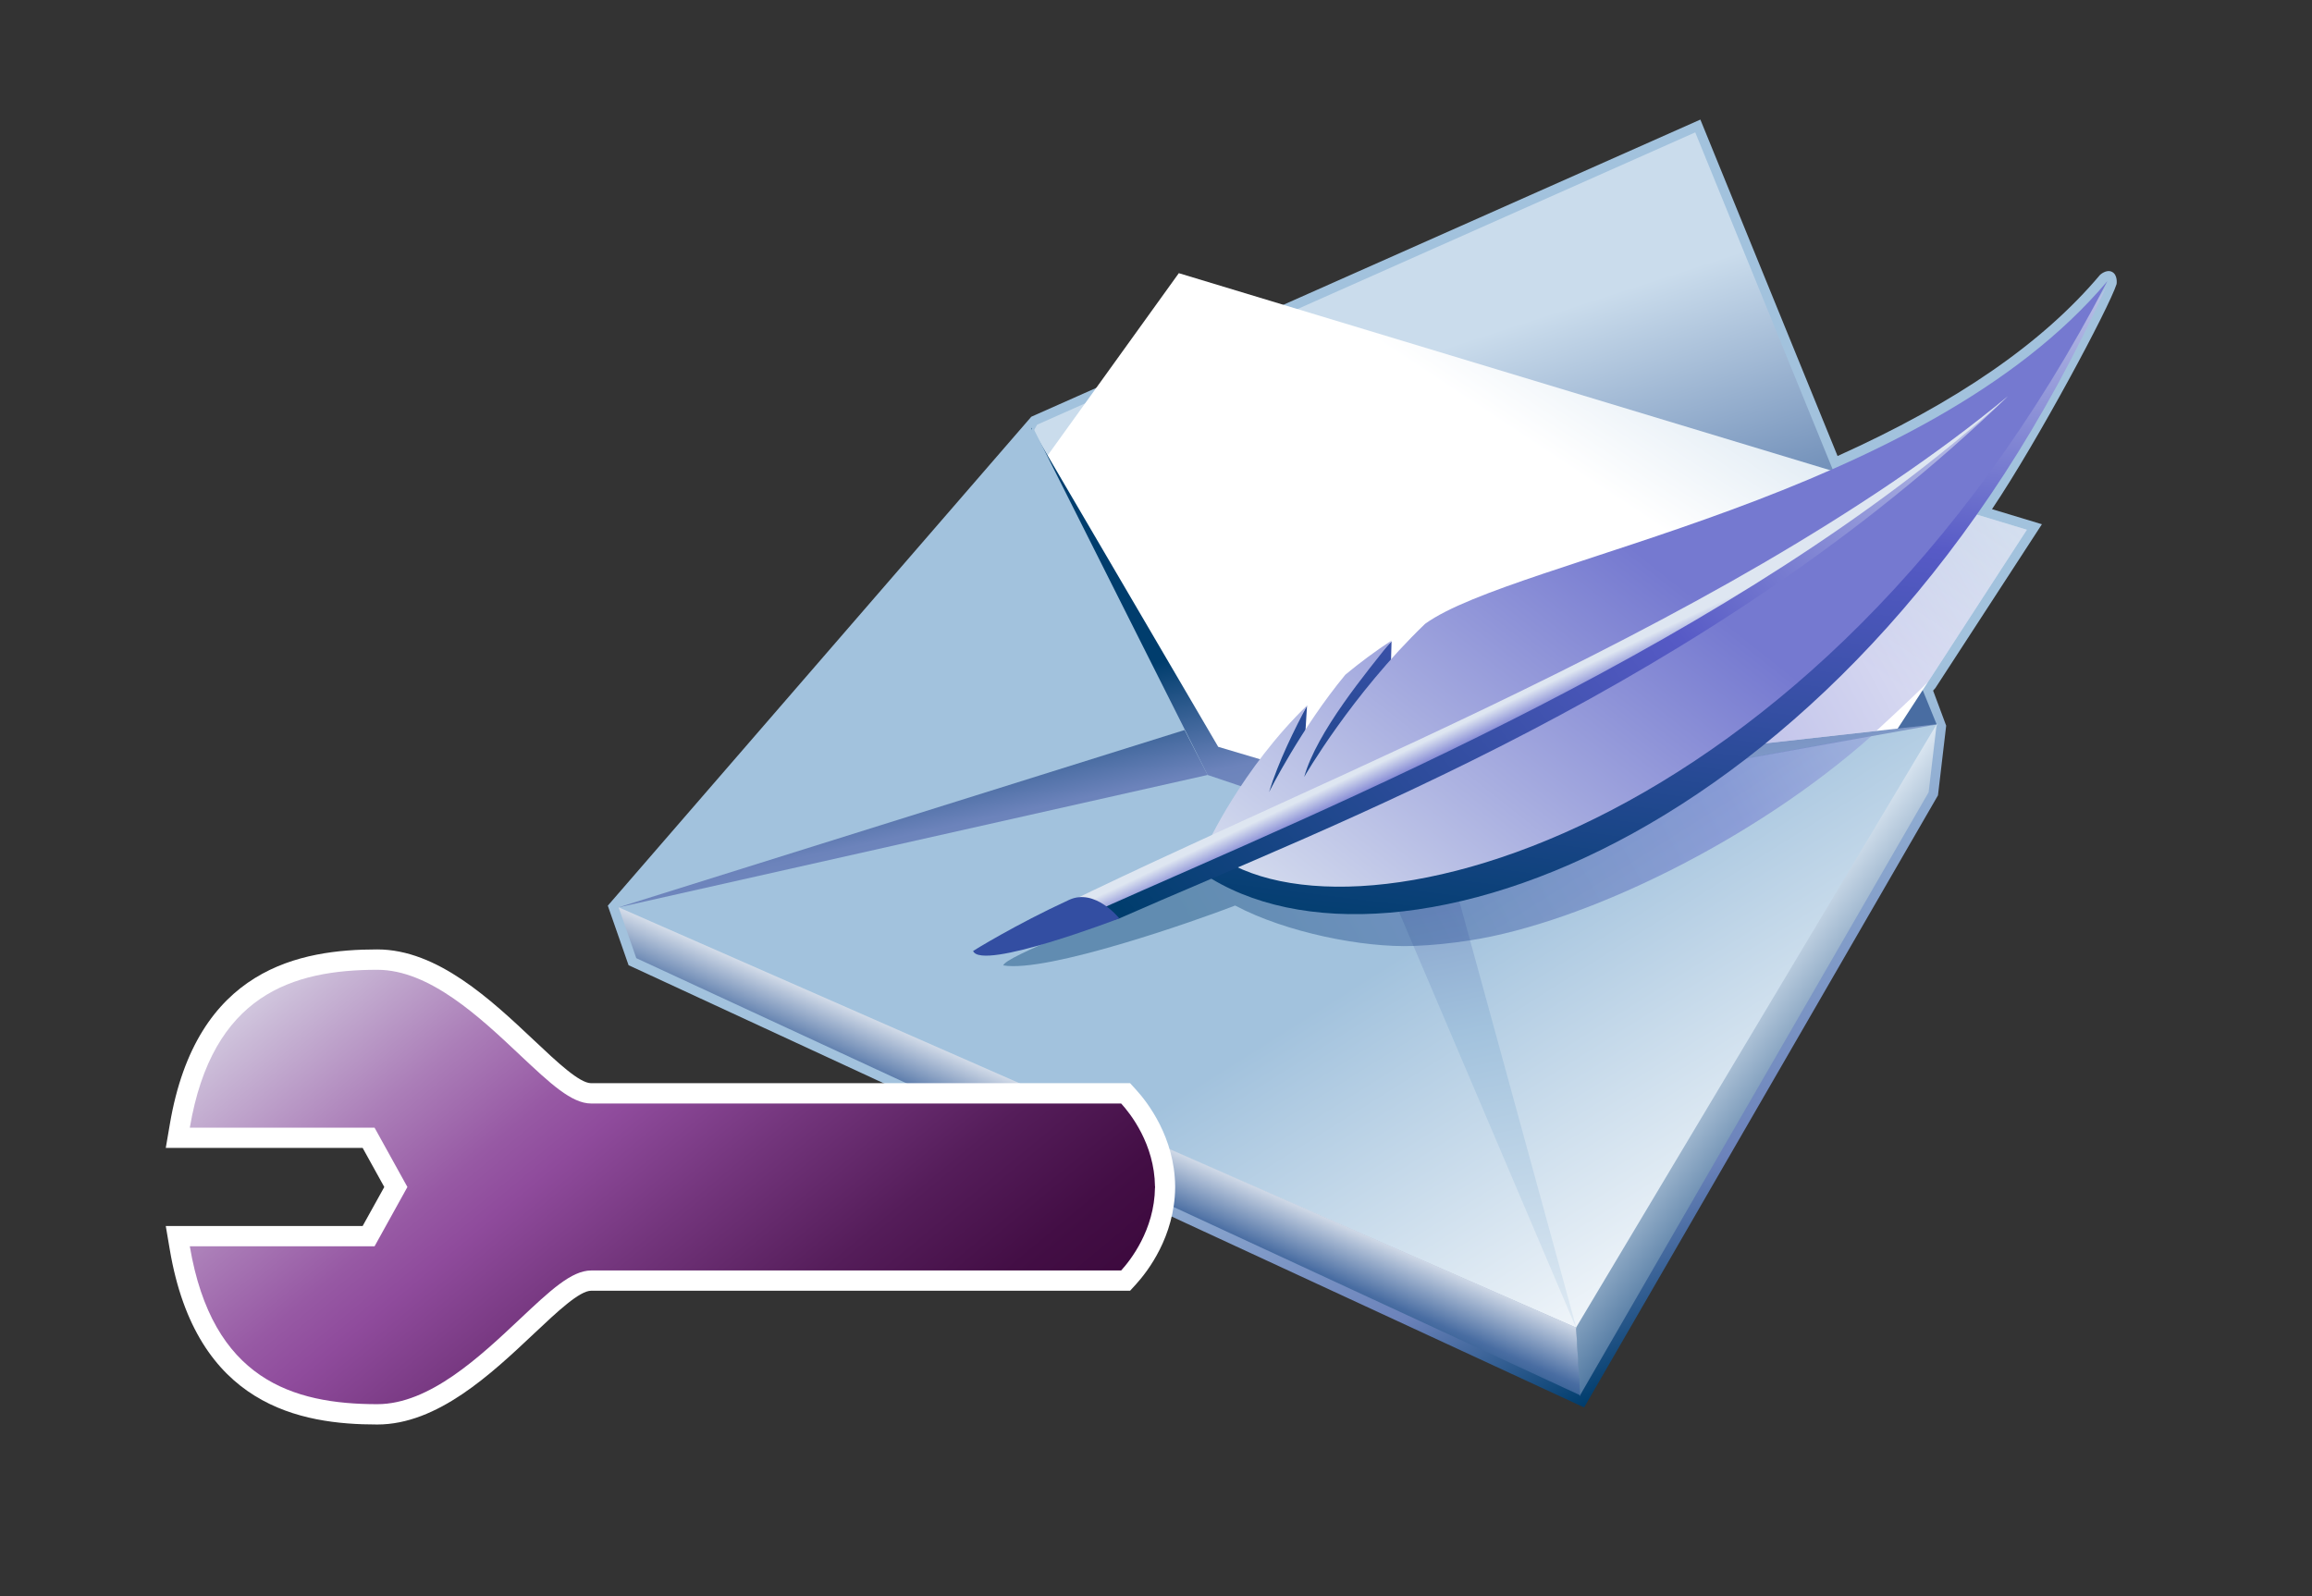<?xml version="1.0" encoding="UTF-8"?>
<svg xmlns="http://www.w3.org/2000/svg" xmlns:xlink="http://www.w3.org/1999/xlink" contentScriptType="text/ecmascript" width="84" baseProfile="tiny" zoomAndPan="magnify" contentStyleType="text/css" viewBox="-0.076 0.44 84 58" height="58" preserveAspectRatio="xMidYMid meet" version="1.1">
    <rect x="-0.076" y="0.44" width="84" height="58" fill="#333333" stroke="none"/>
    <linearGradient x1="-641.001" gradientTransform="matrix(1 0 0 -1 694.626 1054.849)" y1="1024.275" x2="-631.681" gradientUnits="userSpaceOnUse" y2="1005.905" xlink:type="simple" xlink:actuate="onLoad" id="XMLID_89_" xlink:show="other">
        <stop stop-color="#a2c2dd" offset="0"/>
        <stop stop-color="#a2c2dd" offset="0.1"/>
        <stop stop-color="#6c83bb" offset="0.71"/>
        <stop stop-color="#003d6d" offset="0.99"/>
        <stop stop-color="#003d6d" offset="1"/>
    </linearGradient>
    <path fill="url(#XMLID_89_)" d="M 37.393 15.583 L 22.007 33.349 L 22.761 35.512 L 57.479 51.582 L 70.335 29.34 L 70.633 26.809 C 70.633 26.809 70.268 25.825 70.158 25.535 C 70.195 25.493 70.238 25.445 70.238 25.445 L 74.111 19.489 C 74.111 19.489 72.808 19.095 72.298 18.941 C 73.985 16.43 76.555 11.609 76.825 10.76 C 76.825 10.76 76.875 10.427 76.656 10.318 C 76.45 10.215 76.224 10.427 76.224 10.427 C 74.125 12.919 70.99 15.072 66.687 17.01 C 66.419 16.356 61.702 4.785 61.702 4.785 L 37.393 15.583 z "/>
    <linearGradient x1="-640.61" gradientTransform="matrix(1 0 0 -1 694.626 1054.849)" y1="1029.067" x2="-644.5" gradientUnits="userSpaceOnUse" y2="1041.027" xlink:type="simple" xlink:actuate="onLoad" id="XMLID_90_" xlink:show="other">
        <stop stop-color="#496da2" offset="0"/>
        <stop stop-color="#cadcec" offset="1"/>
    </linearGradient>
    <polygon fill="url(#XMLID_90_)" points="61.516,5.25 37.606,15.871 35.858,19.003 69.081,28.56 70.286,26.759 "/>
    <linearGradient x1="-639.913" gradientTransform="matrix(1 0 0 -1 694.626 1054.849)" y1="1035.227" x2="-628.793" gradientUnits="userSpaceOnUse" y2="1052.017" xlink:type="simple" xlink:actuate="onLoad" id="XMLID_91_" xlink:show="other">
        <stop stop-color="#ffffff" offset="0"/>
        <stop stop-color="#ffffff" offset="0.15"/>
        <stop stop-color="#a2c2dd" offset="1"/>
    </linearGradient>
    <polygon fill="url(#XMLID_91_)" points="42.753,10.366 29,29.478 58.759,42.48 73.565,19.689 "/>
    <linearGradient x1="-633.947" gradientTransform="matrix(1 0 0 -1 694.626 1054.849)" y1="1000.717" x2="-640.697" gradientUnits="userSpaceOnUse" y2="1032.838" xlink:type="simple" xlink:actuate="onLoad" id="XMLID_92_" xlink:show="other">
        <stop stop-color="#ffffff" offset="0"/>
        <stop stop-color="#a2c2dd" offset="0.53"/>
        <stop stop-color="#6c83bb" offset="0.87"/>
        <stop stop-color="#003d6d" offset="1"/>
    </linearGradient>
    <polygon fill="url(#XMLID_92_)" points="37.393,15.979 44.184,27.577 49.305,29.099 70.27,26.757 41.815,37.383 "/>
    <linearGradient x1="-633.5" gradientTransform="matrix(1 0 0 -1 694.626 1054.849)" y1="1001.34" x2="-644.711" gradientUnits="userSpaceOnUse" y2="1019.121" xlink:type="simple" xlink:actuate="onLoad" id="XMLID_93_" xlink:show="other">
        <stop stop-color="#ffffff" offset="0"/>
        <stop stop-color="#ffffff" offset="0.15"/>
        <stop stop-color="#a2c2dd" offset="1"/>
    </linearGradient>
    <polygon fill="url(#XMLID_93_)" points="22.38,33.415 37.456,15.979 43.799,28.6 49.444,30.502 70.332,26.757 57.217,48.704 "/>
    <linearGradient x1="-655.714" gradientTransform="matrix(1 0 0 -1 694.626 1054.849)" y1="996.136" x2="-662.466" gradientUnits="userSpaceOnUse" y2="1028.264" xlink:type="simple" xlink:actuate="onLoad" id="XMLID_94_" xlink:show="other">
        <stop stop-color="#ffffff" offset="0"/>
        <stop stop-color="#a2c2dd" offset="0.53"/>
        <stop stop-color="#6c83bb" offset="0.87"/>
        <stop stop-color="#003d6d" offset="1"/>
    </linearGradient>
    <polygon fill="url(#XMLID_94_)" points="22.38,33.415 42.962,26.967 43.799,28.6 "/>
    <linearGradient x1="-638.069" gradientTransform="matrix(1 0 0 -1 694.626 1054.849)" y1="999.851" x2="-644.819" gradientUnits="userSpaceOnUse" y2="1031.973" xlink:type="simple" xlink:actuate="onLoad" id="XMLID_95_" xlink:show="other">
        <stop stop-color="#ffffff" offset="0"/>
        <stop stop-color="#a2c2dd" offset="0.53"/>
        <stop stop-color="#6c83bb" offset="0.87"/>
        <stop stop-color="#003d6d" offset="1"/>
    </linearGradient>
    <polygon fill="url(#XMLID_95_)" points="57.21,48.745 52.084,30.047 49.444,30.502 "/>
    <linearGradient x1="-632.764" gradientTransform="matrix(1 0 0 -1 694.626 1054.849)" y1="1017.391" x2="-627.714" gradientUnits="userSpaceOnUse" y2="1013.461" xlink:type="simple" xlink:actuate="onLoad" id="XMLID_96_" xlink:show="other">
        <stop stop-color="#dee9f3" offset="0"/>
        <stop stop-color="#235487" offset="1"/>
    </linearGradient>
    <polygon fill="url(#XMLID_96_)" points="70.286,26.759 57.188,48.676 57.313,51.172 69.996,29.228 "/>
    <linearGradient x1="-654.055" gradientTransform="matrix(1 0 0 -1 694.626 1054.849)" y1="1014.188" x2="-655.516" gradientUnits="userSpaceOnUse" y2="1010.837" xlink:type="simple" xlink:actuate="onLoad" id="XMLID_97_" xlink:show="other">
        <stop stop-color="#ffffff" offset="0"/>
        <stop stop-color="#496da2" offset="0.71"/>
        <stop stop-color="#235487" offset="0.99"/>
        <stop stop-color="#235487" offset="1"/>
    </linearGradient>
    <polygon fill="url(#XMLID_97_)" points="57.188,48.676 22.398,33.408 23.042,35.256 57.337,51.141 "/>
    <linearGradient x1="-618.586" gradientTransform="matrix(1 0 0 -1 694.626 1054.849)" y1="1036.338" x2="-652.436" gradientUnits="userSpaceOnUse" y2="1017.718" xlink:type="simple" xlink:actuate="onLoad" id="XMLID_98_" xlink:show="other">
        <stop stop-color="#e6eef4" offset="0"/>
        <stop stop-color="#575ac6" offset="0.44"/>
        <stop stop-color="#003d6d" offset="0.94"/>
        <stop stop-color="#003d6d" offset="1"/>
    </linearGradient>
    <path fill="url(#XMLID_98_)" d="M 49.305 29.099 L 68.093 27.0 C 68.093 27.0 69.356 25.843 69.977 25.213 L 73.565 19.69 L 70.326 18.71 L 49.305 29.099 z " fill-opacity="0.4"/>
    <linearGradient x1="-618.54" gradientTransform="matrix(1 0 0 -1 694.626 1054.849)" y1="1036.255" x2="-652.39" gradientUnits="userSpaceOnUse" y2="1017.635" xlink:type="simple" xlink:actuate="onLoad" id="XMLID_99_" xlink:show="other">
        <stop stop-color="#e6eef4" offset="0"/>
        <stop stop-color="#575ac6" offset="0.44"/>
        <stop stop-color="#003d6d" offset="0.94"/>
        <stop stop-color="#003d6d" offset="1"/>
    </linearGradient>
    <path fill="url(#XMLID_99_)" d="M 52.084 30.047 L 50.016 30.403 L 49.957 30.198 C 49.957 30.198 36.494 34.905 36.375 35.52 C 37.969 35.791 43.316 33.917 44.799 33.345 C 46.655 34.327 49.449 34.882 51.28 34.813 C 51.941 34.789 52.63 34.719 53.335 34.61 C 57.498 33.963 63.671 30.971 67.936 27.168 L 52.084 30.047 z " fill-opacity="0.4"/>
    <linearGradient x1="-632.529" gradientTransform="matrix(1 0 0 -1 694.626 1054.849)" y1="1050.098" x2="-636.578" gradientUnits="userSpaceOnUse" y2="1017.209" xlink:type="simple" xlink:actuate="onLoad" id="XMLID_100_" xlink:show="other">
        <stop stop-color="#e6eef4" offset="0"/>
        <stop stop-color="#575ac6" offset="0.44"/>
        <stop stop-color="#003d6d" offset="0.94"/>
        <stop stop-color="#003d6d" offset="1"/>
    </linearGradient>
    <path fill="url(#XMLID_100_)" d="M 50.456 24.679 L 50.482 23.747 L 47.355 26.989 L 47.411 26.088 L 43.616 32.165 C 50.554 36.853 67.469 30.702 76.45 10.857 C 72.813 17.003 50.456 24.679 50.456 24.679 z "/>
    <linearGradient x1="-646.997" gradientTransform="matrix(1 0 0 -1 694.626 1054.849)" y1="1017.729" x2="-634.337" gradientUnits="userSpaceOnUse" y2="1033.679" xlink:type="simple" xlink:actuate="onLoad" id="XMLID_101_" xlink:show="other">
        <stop stop-color="#dee6f1" offset="0"/>
        <stop stop-color="#7579d0" offset="1"/>
    </linearGradient>
    <path fill="url(#XMLID_101_)" d="M 76.492 10.652 C 69.808 18.591 54.97 20.741 51.702 23.107 C 49.029 25.677 47.308 28.672 47.308 28.672 C 47.763 27.04 49.568 24.87 50.493 23.708 C 49.887 24.104 49.327 24.521 48.805 24.955 C 47.203 26.888 46.032 29.219 46.032 29.219 C 46.369 28.121 46.97 26.906 47.428 26.058 C 45.061 28.347 43.727 31.202 43.754 31.226 C 48.436 35.374 65.889 31.113 76.492 10.652 z "/>
    <linearGradient x1="-620.208" gradientTransform="matrix(1 0 0 -1 694.626 1054.849)" y1="1045.64" x2="-654.879" gradientUnits="userSpaceOnUse" y2="1018.26" xlink:type="simple" xlink:actuate="onLoad" id="XMLID_102_" xlink:show="other">
        <stop stop-color="#e6eef4" offset="0"/>
        <stop stop-color="#575ac6" offset="0.44"/>
        <stop stop-color="#003d6d" offset="0.94"/>
        <stop stop-color="#003d6d" offset="1"/>
    </linearGradient>
    <path fill="url(#XMLID_102_)" d="M 40.591 33.812 L 35.553 35.108 C 35.553 35.108 63.991 22.639 72.877 14.837 C 62.01 25.338 48.221 30.449 40.591 33.812 z "/>
    <linearGradient x1="-639.815" gradientTransform="matrix(1 0 0 -1 694.626 1054.849)" y1="1028.944" x2="-639.455" gradientUnits="userSpaceOnUse" y2="1028.184" xlink:type="simple" xlink:actuate="onLoad" id="XMLID_103_" xlink:show="other">
        <stop stop-color="#dee6f1" offset="0"/>
        <stop stop-color="#7579d0" offset="1"/>
    </linearGradient>
    <path fill="url(#XMLID_103_)" d="M 39.706 33.56 C 38.321 34.081 36.967 34.528 35.7 34.766 C 45.441 29.596 62.304 23.567 72.877 14.837 C 63.149 23.693 48.309 29.722 39.706 33.56 z "/>
    <path fill="#334ea2" d="M 38.766 33.139 C 39.709 32.701 40.591 33.812 40.591 33.812 C 40.591 33.812 35.575 35.739 35.279 34.995 C 35.279 34.993 36.816 34.036 38.766 33.139 z "/>
    <path fill="#ffffff" d="M 13.633 34.939 C 10.858 34.939 7.057 35.597 6.094 41.293 L 5.947 42.15 C 5.947 42.15 12.342 42.15 13.099 42.15 C 13.328 42.562 13.669 43.177 13.886 43.572 C 13.669 43.966 13.327 44.581 13.099 44.99 C 12.339 44.99 5.947 44.99 5.947 44.99 L 6.093 45.849 C 7.056 51.541 10.857 52.202 13.632 52.202 C 15.82 52.202 17.769 50.367 19.335 48.89 C 20.183 48.091 20.981 47.341 21.403 47.341 L 40.983 47.341 L 41.202 47.101 C 41.622 46.638 42.598 45.373 42.62 43.601 L 42.62 43.538 C 42.599 41.766 41.622 40.501 41.202 40.04 L 40.983 39.8 L 21.403 39.8 C 20.981 39.8 20.18 39.047 19.337 38.252 C 17.77 36.775 15.82 34.939 13.633 34.939 z "/>
    <linearGradient x1="-682.332" gradientTransform="matrix(1 0 0 -1 694.626 1054.849)" y1="1024.542" x2="-661.222" gradientUnits="userSpaceOnUse" y2="999.142" xlink:type="simple" xlink:actuate="onLoad" id="XMLID_104_" xlink:show="other">
        <stop stop-color="#e6edf3" offset="0"/>
        <stop stop-color="#cabad7" offset="0.12"/>
        <stop stop-color="#ab7eb8" offset="0.27"/>
        <stop stop-color="#9759a4" offset="0.38"/>
        <stop stop-color="#8f4b9c" offset="0.44"/>
        <stop stop-color="#73357c" offset="0.57"/>
        <stop stop-color="#551d5a" offset="0.72"/>
        <stop stop-color="#430e45" offset="0.85"/>
        <stop stop-color="#3c093d" offset="0.94"/>
        <stop stop-color="#3c093d" offset="1"/>
    </linearGradient>
    <path fill="url(#XMLID_104_)" d="M 41.889 43.572 C 41.889 43.564 41.891 43.554 41.891 43.55 L 41.887 43.55 C 41.869 42.007 40.985 40.894 40.658 40.538 C 40.246 40.538 21.404 40.538 21.404 40.538 C 20.687 40.538 19.91 39.804 18.83 38.79 C 17.359 37.402 15.529 35.679 13.633 35.679 C 10.553 35.679 7.637 36.583 6.82 41.417 C 7.976 41.417 13.533 41.417 13.533 41.417 L 14.726 43.572 L 13.533 45.726 C 13.533 45.726 7.976 45.726 6.82 45.726 C 7.636 50.56 10.552 51.463 13.633 51.463 C 15.529 51.463 17.36 49.738 18.83 48.353 C 19.91 47.338 20.687 46.605 21.404 46.605 C 21.404 46.605 40.246 46.605 40.658 46.605 C 40.982 46.251 41.869 45.136 41.887 43.593 L 41.891 43.593 C 41.891 43.586 41.889 43.581 41.889 43.572 z "/>
</svg>
